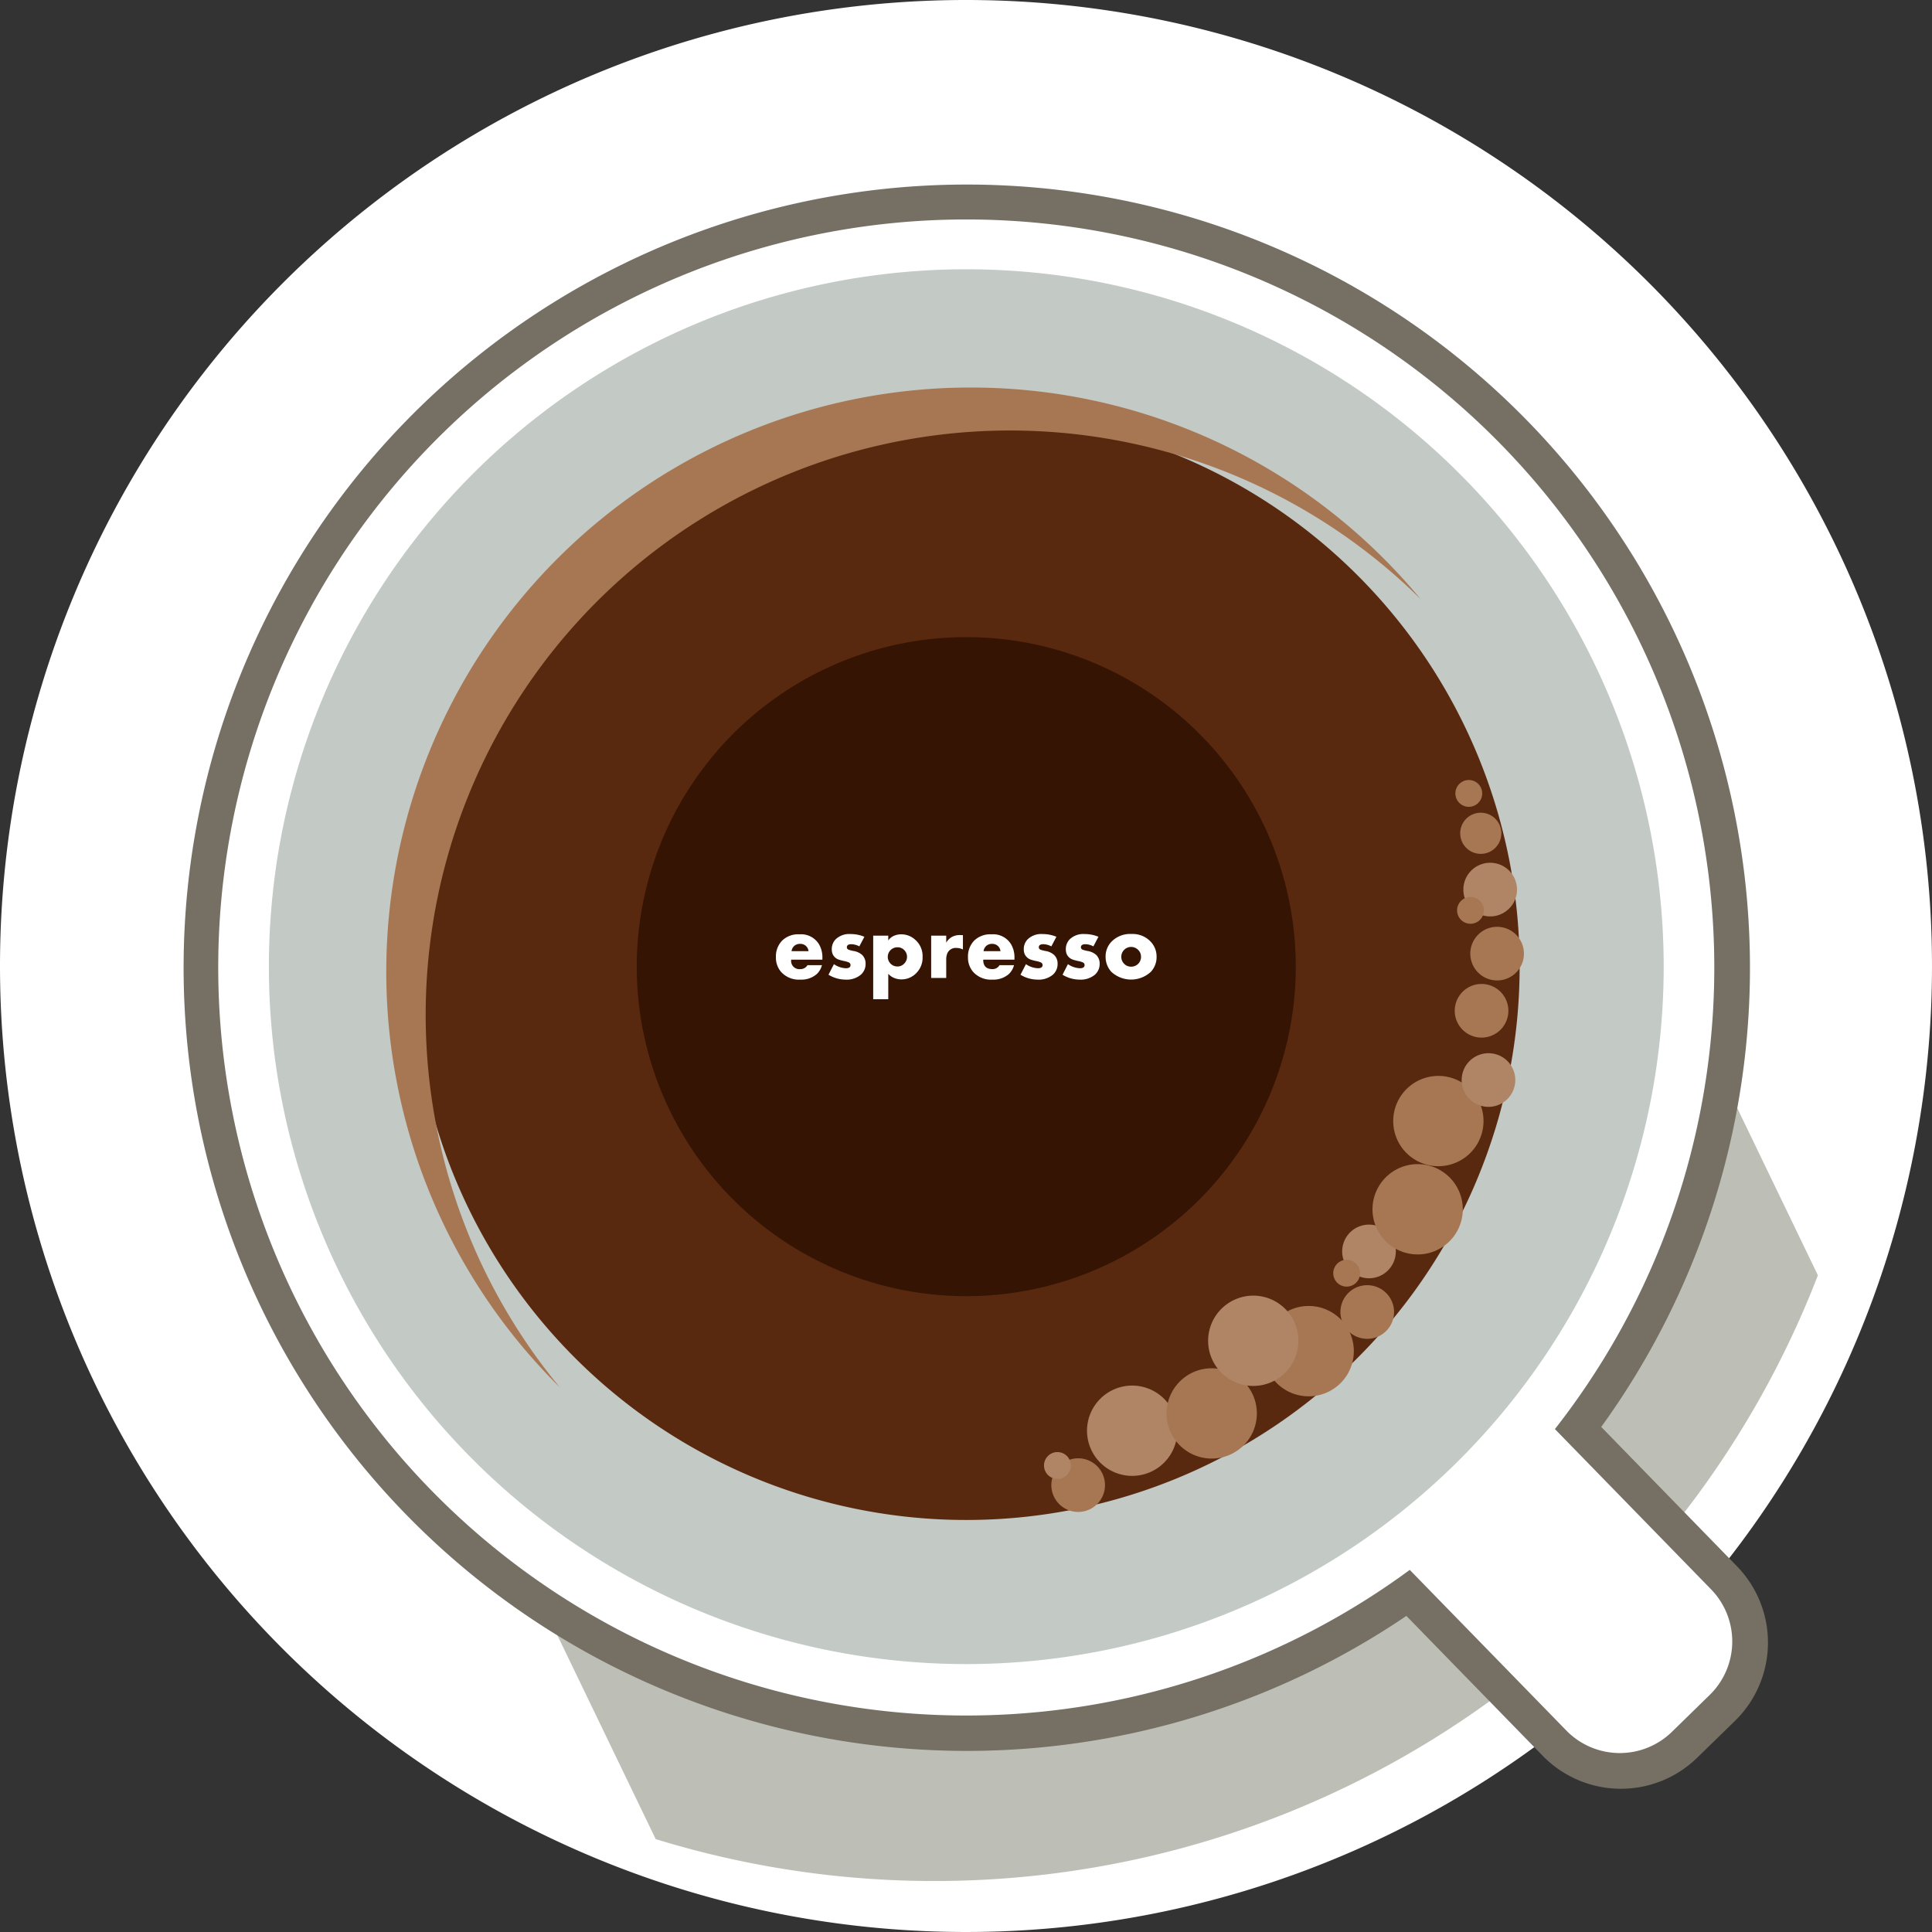 <svg xmlns="http://www.w3.org/2000/svg" width="340" height="340" viewBox="0 0 340 340">
  <rect x="0" y="0" width="340" height="340" fill="#333333" stroke="none"/>
  <g id="Сгруппировать_58" data-name="Сгруппировать 58" transform="translate(-17837.41 -3243.28)">
    <path id="Контур_1084" data-name="Контур 1084" d="M674.09,226.84a170,170,0,1,1-170,170,170,170,0,0,1,170-170Z" transform="translate(17333.32 3016.44)" fill="#fff" fill-rule="evenodd"/>
    <path id="Контур_1085" data-name="Контур 1085" d="M576.74,450.17,781.3,351.01l53.61,111.16a166.687,166.687,0,0,1-204.53,99.22L576.74,450.17Z" transform="translate(17322.42 3005.54)" fill="#bdbfb6" fill-rule="evenodd"/>
    <path id="Контур_1086" data-name="Контур 1086" d="M785.877,477.957,809.792,502.5a19.264,19.264,0,0,1-.337,27.152l-6.717,6.547a19.224,19.224,0,0,1-27.139-.347l-24.011-24.639a137.826,137.826,0,1,1,34.29-33.257Z" transform="translate(17333.32 3016.44)" fill="#756f64" fill-rule="evenodd"/>
    <path id="Контур_1087" data-name="Контур 1087" d="M777.727,478.332l27.5,28.22A13.154,13.154,0,0,1,805,525.094l-6.706,6.546a13.141,13.141,0,0,1-18.541-.24l-27.571-28.287a131.641,131.641,0,1,1,25.544-24.779Z" transform="translate(17333.32 3016.44)" fill="#fff" fill-rule="evenodd"/>
    <path id="Контур_1088" data-name="Контур 1088" d="M674.14,274.23A122.73,122.73,0,1,1,551.41,396.96,122.724,122.724,0,0,1,674.14,274.23Z" transform="translate(17333.32 3016.44)" fill="#c3c9c5" fill-rule="evenodd"/>
    <path id="Контур_1089" data-name="Контур 1089" d="M674.14,299.57a97.38,97.38,0,1,1-97.38,97.38,97.382,97.382,0,0,1,97.38-97.38Z" transform="translate(17333.32 3016.44)" fill="#58290e" fill-rule="evenodd"/>
    <path id="Контур_1090" data-name="Контур 1090" d="M679.59,299.57a102.664,102.664,0,0,1,79.21,37.25A102.829,102.829,0,0,0,607.31,475.53a102.822,102.822,0,0,1,72.28-175.96Z" transform="translate(17328.629 3011.908)" fill="#a77754" fill-rule="evenodd"/>
    <path id="Контур_1091" data-name="Контур 1091" d="M699.93,491.94a4.72,4.72,0,1,1-4.72,4.72,4.722,4.722,0,0,1,4.72-4.72Z" transform="translate(17327.219 3007.977)" fill="#a77754" fill-rule="evenodd"/>
    <path id="Контур_1092" data-name="Контур 1092" d="M709.76,478.88a7.945,7.945,0,1,1-7.94,7.94,7.949,7.949,0,0,1,7.94-7.94Z" transform="translate(17326.887 3008.239)" fill="#b08565" fill-rule="evenodd"/>
    <path id="Контур_1093" data-name="Контур 1093" d="M724.24,475.73a7.945,7.945,0,1,1-7.95,7.95,7.951,7.951,0,0,1,7.95-7.95Z" transform="translate(17326.416 3008.342)" fill="#a77754" fill-rule="evenodd"/>
    <path id="Контур_1094" data-name="Контур 1094" d="M741.87,464.4a7.95,7.95,0,1,1-7.95,7.95,7.951,7.951,0,0,1,7.95-7.95Z" transform="translate(17325.842 3008.71)" fill="#a77754" fill-rule="evenodd"/>
    <path id="Контур_1095" data-name="Контур 1095" d="M752.48,460.47a4.72,4.72,0,1,1-4.72,4.72,4.716,4.716,0,0,1,4.72-4.72Z" transform="translate(17325.541 3008.982)" fill="#a77754" fill-rule="evenodd"/>
    <path id="Контур_1096" data-name="Контур 1096" d="M752.8,449.46a4.72,4.72,0,1,1-4.72,4.72,4.716,4.716,0,0,1,4.72-4.72Z" transform="translate(17325.531 3009.333)" fill="#b08565" fill-rule="evenodd"/>
    <path id="Контур_1097" data-name="Контур 1097" d="M761.69,438.6a7.945,7.945,0,1,1-7.94,7.95,7.951,7.951,0,0,1,7.94-7.95Z" transform="translate(17325.197 3009.55)" fill="#a77754" fill-rule="evenodd"/>
    <path id="Контур_1098" data-name="Контур 1098" d="M765.47,422.55a7.945,7.945,0,1,1-7.95,7.94,7.949,7.949,0,0,1,7.95-7.94Z" transform="translate(17325.074 3010.072)" fill="#a77754" fill-rule="evenodd"/>
    <path id="Контур_1099" data-name="Контур 1099" d="M774.52,418.3a4.72,4.72,0,1,1-4.72,4.72,4.722,4.722,0,0,1,4.72-4.72Z" transform="translate(17324.838 3010.328)" fill="#b08565" fill-rule="evenodd"/>
    <path id="Контур_1100" data-name="Контур 1100" d="M773.26,405.71a4.72,4.72,0,1,1-4.72,4.72,4.722,4.722,0,0,1,4.72-4.72Z" transform="translate(17324.879 3010.73)" fill="#a77754" fill-rule="evenodd"/>
    <path id="Контур_1101" data-name="Контур 1101" d="M776.09,395.32a4.72,4.72,0,1,1-4.72,4.72,4.722,4.722,0,0,1,4.72-4.72Z" transform="translate(17324.787 3011.062)" fill="#a77754" fill-rule="evenodd"/>
    <path id="Контур_1102" data-name="Контур 1102" d="M774.83,383.68a4.72,4.72,0,1,1-4.72,4.72,4.716,4.716,0,0,1,4.72-4.72Z" transform="translate(17324.828 3011.433)" fill="#b08565" fill-rule="evenodd"/>
    <path id="Контур_1103" data-name="Контур 1103" d="M773.1,374.55a3.62,3.62,0,1,1-3.62,3.62,3.619,3.619,0,0,1,3.62-3.62Z" transform="translate(17324.902 3011.755)" fill="#a77754" fill-rule="evenodd"/>
    <path id="Контур_1104" data-name="Контур 1104" d="M770.9,368.57a2.36,2.36,0,1,1-2.36,2.36,2.364,2.364,0,0,1,2.36-2.36Z" transform="translate(17324.994 3011.977)" fill="#a77754" fill-rule="evenodd"/>
    <path id="Контур_1105" data-name="Контур 1105" d="M731.8,462.52a7.945,7.945,0,1,1-7.95,7.95,7.951,7.951,0,0,1,7.95-7.95Z" transform="translate(17326.17 3008.771)" fill="#b08565" fill-rule="evenodd"/>
    <path id="Контур_1106" data-name="Контур 1106" d="M771.21,389.82a2.36,2.36,0,1,1-2.36,2.36,2.364,2.364,0,0,1,2.36-2.36Z" transform="translate(17324.984 3011.308)" fill="#a77754" fill-rule="evenodd"/>
    <path id="Контур_1107" data-name="Контур 1107" d="M748.71,455.75a2.36,2.36,0,1,1-2.36,2.36,2.364,2.364,0,0,1,2.36-2.36Z" transform="translate(17325.691 3009.232)" fill="#a77754" fill-rule="evenodd"/>
    <path id="Контур_1108" data-name="Контур 1108" d="M696.15,490.69a2.36,2.36,0,1,1-2.36,2.36,2.358,2.358,0,0,1,2.36-2.36Z" transform="translate(17327.348 3008.132)" fill="#b08565" fill-rule="evenodd"/>
    <path id="Контур_1109" data-name="Контур 1109" d="M679.59,344.42a57.99,57.99,0,1,1-57.99,57.99,57.993,57.993,0,0,1,57.99-57.99Z" transform="translate(17327.867 3010.984)" fill="#361404" fill-rule="evenodd"/>
    <path id="Контур_1110" data-name="Контур 1110" d="M654.29,401.18h-5.51a1.446,1.446,0,0,0,1.61,1.66,1.4,1.4,0,0,0,1.25-.69h2.55a3.3,3.3,0,0,1-.9,1.55,4.1,4.1,0,0,1-2.88.99,4.224,4.224,0,0,1-3.45-1.4,3.847,3.847,0,0,1-.87-2.55,3.987,3.987,0,0,1,1.08-2.9,4.032,4.032,0,0,1,3.05-1.12,3.687,3.687,0,0,1,3.47,1.78,4.516,4.516,0,0,1,.58,2.32v.36Zm-2.46-1.5a1.422,1.422,0,0,0-1.49-1.28,1.5,1.5,0,0,0-1.08.41,1.522,1.522,0,0,0-.42.87Zm10.04,2.22a2.494,2.494,0,0,1-.85,1.94,3.894,3.894,0,0,1-2.69.85,5.847,5.847,0,0,1-2.99-.86l.96-1.86a3.949,3.949,0,0,0,2.1.72c.55,0,.82-.19.82-.56a.511.511,0,0,0-.29-.46,3.853,3.853,0,0,0-.83-.25,8.457,8.457,0,0,1-.95-.25,1.792,1.792,0,0,1-1.08-.98,2.26,2.26,0,0,1-.15-.87,2.445,2.445,0,0,1,.67-1.71,3.462,3.462,0,0,1,2.65-.94,6.33,6.33,0,0,1,2.42.48l-.89,1.69a3.112,3.112,0,0,0-1.41-.38c-.53,0-.79.19-.79.56a.467.467,0,0,0,.32.41,5.23,5.23,0,0,0,.85.22,2.992,2.992,0,0,1,1.52.69,2.133,2.133,0,0,1,.61,1.56Zm10.03-1.21a3.832,3.832,0,0,1-1.32,3.05,3.551,3.551,0,0,1-2.41.91,3.33,3.33,0,0,1-1.49-.35,2.957,2.957,0,0,1-.82-.63v4.47h-2.65V396.95h2.65v.84a2.55,2.55,0,0,1,.76-.69,3.1,3.1,0,0,1,1.53-.38,3.6,3.6,0,0,1,2.46.96,3.8,3.8,0,0,1,1.29,3.01Zm-2.74,0a1.622,1.622,0,0,0-.4-1.1,1.6,1.6,0,0,0-1.29-.59,1.69,1.69,0,1,0-.01,3.38,1.608,1.608,0,0,0,1.28-.59,1.647,1.647,0,0,0,.42-1.1Zm9.85-1.3a2.527,2.527,0,0,0-1.12-.27,1.587,1.587,0,0,0-1.68,1.07,2.876,2.876,0,0,0-.15,1.03v3.18h-2.65v-7.45h2.65v1.23a2.815,2.815,0,0,1,.9-.94,2.9,2.9,0,0,1,1.53-.39c.14,0,.31.01.51.02v2.52Zm9.07,1.79h-5.51c0,1.11.53,1.66,1.61,1.66a1.4,1.4,0,0,0,1.26-.69h2.55a3.3,3.3,0,0,1-.9,1.55,4.1,4.1,0,0,1-2.88.99,4.224,4.224,0,0,1-3.45-1.4,3.847,3.847,0,0,1-.87-2.55,3.987,3.987,0,0,1,1.08-2.9,4.032,4.032,0,0,1,3.05-1.12,3.687,3.687,0,0,1,3.47,1.78,4.516,4.516,0,0,1,.58,2.32v.36Zm-2.47-1.5a1.422,1.422,0,0,0-1.49-1.28,1.455,1.455,0,0,0-1.07.41,1.522,1.522,0,0,0-.42.87Zm10.05,2.22a2.494,2.494,0,0,1-.85,1.94,3.9,3.9,0,0,1-2.7.85,5.785,5.785,0,0,1-2.98-.86l.96-1.86a3.976,3.976,0,0,0,2.1.72c.55,0,.83-.19.83-.56a.511.511,0,0,0-.29-.46,3.81,3.81,0,0,0-.84-.25,7.862,7.862,0,0,1-.95-.25,1.848,1.848,0,0,1-1.08-.98,2.26,2.26,0,0,1-.15-.87,2.445,2.445,0,0,1,.67-1.71,3.462,3.462,0,0,1,2.65-.94,6.33,6.33,0,0,1,2.42.48l-.89,1.69a3.118,3.118,0,0,0-1.42-.38c-.53,0-.79.19-.79.56a.467.467,0,0,0,.32.41,4.924,4.924,0,0,0,.85.22,2.952,2.952,0,0,1,1.52.69,2.1,2.1,0,0,1,.62,1.56Zm7.4,0a2.494,2.494,0,0,1-.85,1.94,3.921,3.921,0,0,1-2.7.85,5.785,5.785,0,0,1-2.98-.86l.95-1.86a4.006,4.006,0,0,0,2.11.72c.55,0,.82-.19.82-.56a.494.494,0,0,0-.29-.46,3.853,3.853,0,0,0-.83-.25,7.862,7.862,0,0,1-.95-.25,1.82,1.82,0,0,1-1.08-.98,2.26,2.26,0,0,1-.15-.87,2.445,2.445,0,0,1,.67-1.71,3.447,3.447,0,0,1,2.65-.94,6.33,6.33,0,0,1,2.42.48l-.89,1.69a3.112,3.112,0,0,0-1.41-.38c-.53,0-.79.19-.79.56a.467.467,0,0,0,.32.41,5.23,5.23,0,0,0,.85.22,2.992,2.992,0,0,1,1.52.69,2.094,2.094,0,0,1,.61,1.56Zm10.02-1.23a3.783,3.783,0,0,1-1.02,2.66,5.122,5.122,0,0,1-6.93,0,3.885,3.885,0,0,1-1.02-2.73,3.7,3.7,0,0,1,1.03-2.58,4.581,4.581,0,0,1,3.54-1.36,4.357,4.357,0,0,1,3.37,1.36,3.775,3.775,0,0,1,1.03,2.65Zm-2.74,0a1.638,1.638,0,0,0-.51-1.22,1.731,1.731,0,0,0-2.96,1.22,1.694,1.694,0,0,0,.41,1.13,1.65,1.65,0,0,0,1.33.61,1.708,1.708,0,0,0,1.73-1.74Z" transform="translate(17327.869 3010.986)" fill="#fff"/>
  </g>
</svg>
